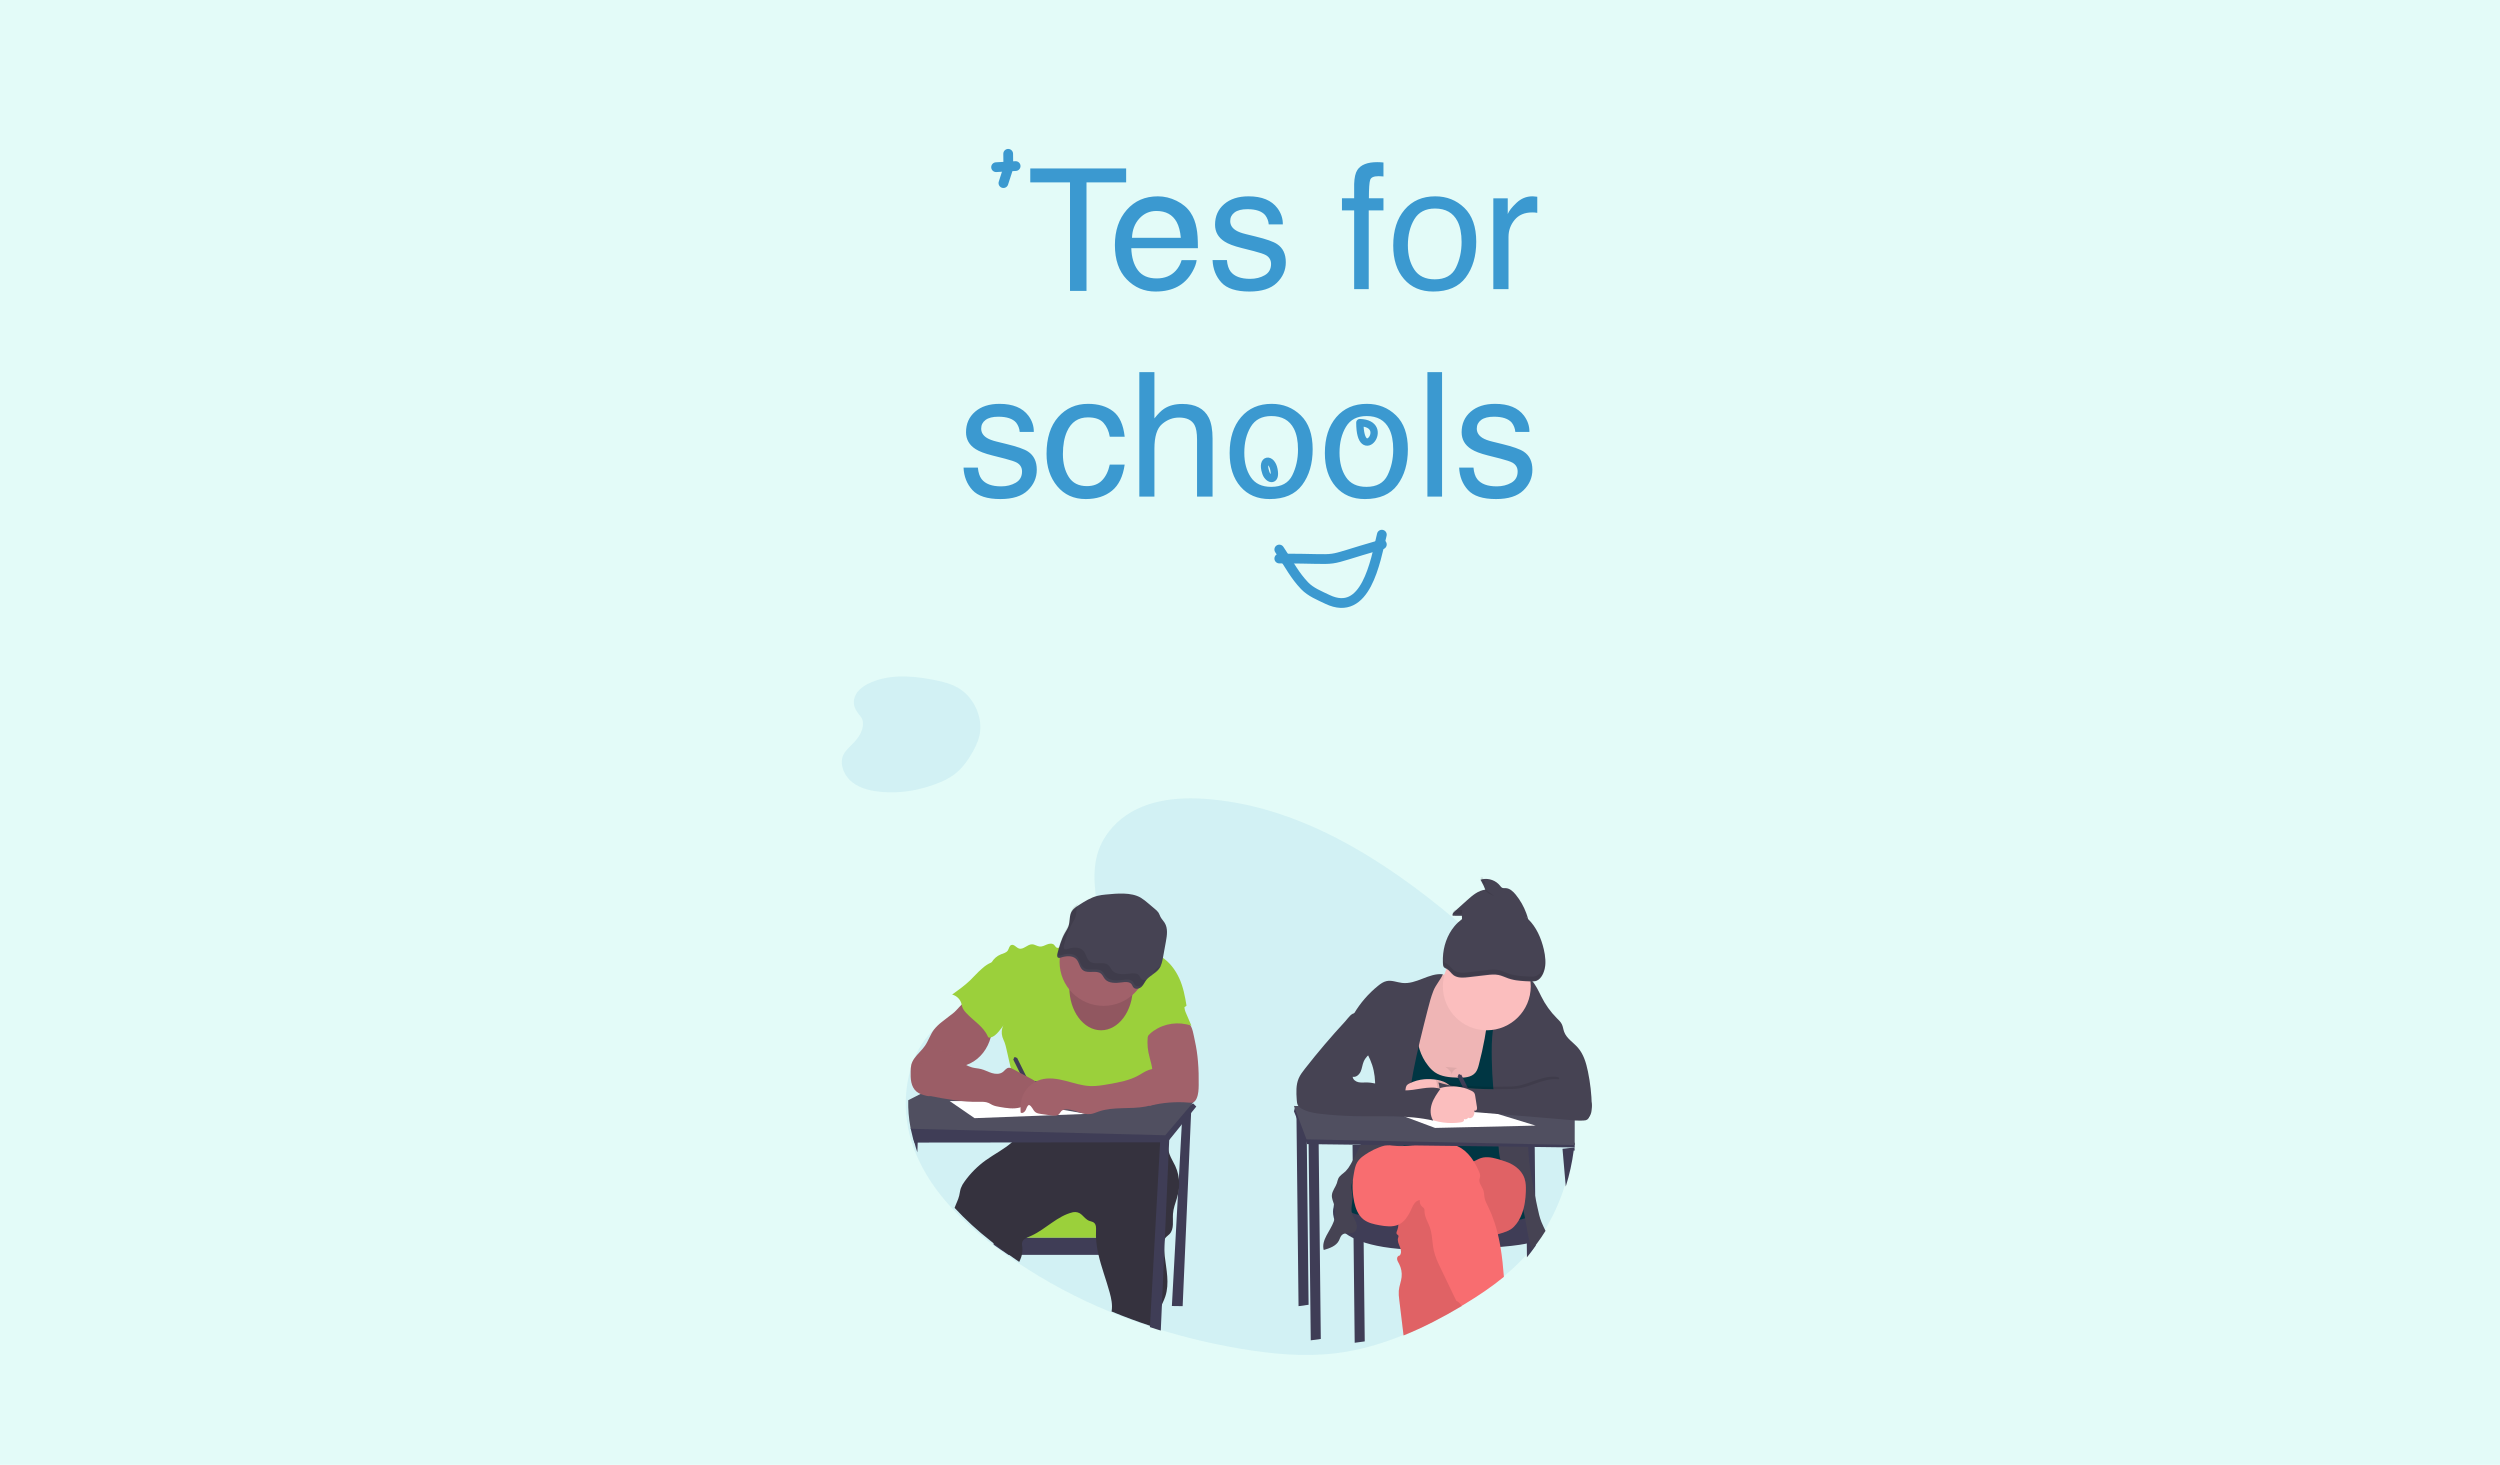 <?xml version="1.0" encoding="UTF-8"?>
<svg width="1024px" height="600px" viewBox="0 0 1024 600" version="1.1" xmlns="http://www.w3.org/2000/svg" xmlns:xlink="http://www.w3.org/1999/xlink">
    <!-- Generator: Sketch 58 (84663) - https://sketch.com -->
    <title>tes for schools hero</title>
    <desc>Created with Sketch.</desc>
    <g id="tes-for-schools-hero" stroke="none" stroke-width="1" fill="none" fill-rule="evenodd">
        <rect fill="#E3FBF8" x="0" y="0" width="1024" height="600"></rect>
        <g id="undraw_exams_g4ow" transform="translate(332, 263)" fill-rule="nonzero">
            <path d="M313,196.177 C313,196.35 313,196.523 313,196.694 C312.968,199.681 312.79,202.66 312.465,205.633 C312.466,205.65 312.466,205.669 312.465,205.686 C312.439,205.933 312.41,206.178 312.382,206.425 C312.333,206.842 312.282,207.257 312.224,207.674 C311.558,212.755 310.456,217.77 308.93,222.664 L308.93,222.664 C306.886,229.277 303.995,235.603 300.33,241.484 C299.202,243.283 298.002,245.023 296.727,246.706 L296.727,246.706 C296.047,247.598 295.353,248.47 294.636,249.327 C294.133,249.927 293.621,250.518 293.099,251.099 L292.773,251.457 C290.027,254.453 287.067,257.249 283.916,259.822 C278.773,264.059 273.236,267.744 267.61,271.163 C267.29,271.359 266.967,271.552 266.644,271.731 C266.622,271.747 266.598,271.762 266.573,271.774 C258.927,276.368 250.998,280.514 242.83,283.833 C233.887,287.476 224.652,290.126 215.178,291.284 C201.972,292.897 188.606,291.585 175.481,289.331 C164.564,287.466 153.78,284.906 143.195,281.664 L141.452,281.121 C140.549,280.836 139.647,280.544 138.746,280.247 C133.304,278.458 127.923,276.47 122.603,274.284 C109.242,268.815 96.477,262.003 84.509,253.956 C82.985,252.937 81.483,251.896 80.003,250.832 C77.934,249.352 75.89,247.828 73.871,246.261 L72.626,245.301 C67.342,241.189 62.391,236.67 57.82,231.787 C51.671,225.137 46.417,217.635 42.962,209.071 C42.418,207.725 41.919,206.354 41.465,204.957 L41.422,204.818 C41.194,204.108 40.982,203.398 40.788,202.66 C40.502,201.603 40.252,200.534 40.037,199.451 C39.991,199.244 39.951,199.036 39.914,198.826 C39.231,195.182 38.929,191.478 39.014,187.772 C39.085,184.525 39.468,181.292 40.157,178.117 L40.157,178.117 C40.862,174.826 41.948,171.628 43.394,168.585 L43.394,168.585 C44.701,165.849 46.366,163.297 48.345,160.995 L48.345,160.995 C49.737,159.386 51.301,157.932 53.011,156.662 C56.111,154.368 59.548,152.769 63.111,151.505 L63.111,151.505 C64.785,150.909 66.483,150.387 68.188,149.901 C69.397,149.555 70.611,149.225 71.82,148.901 L75.386,147.945 C77.671,147.326 79.957,146.689 82.208,146.002 C88.346,144.14 94.36,141.885 99.923,138.523 C100.803,137.992 101.7,137.41 102.597,136.785 C103.74,135.996 104.866,135.138 105.98,134.213 L105.98,134.213 C107.106,133.276 108.209,132.273 109.26,131.211 C109.423,131.047 109.583,130.882 109.743,130.714 C110.6,129.817 111.432,128.877 112.203,127.9 C112.58,127.423 112.946,126.938 113.294,126.444 C113.777,125.759 114.234,125.064 114.657,124.348 L114.657,124.348 C116.777,120.77 118.086,116.823 117.932,112.663 C117.909,111.978 117.847,111.294 117.746,110.616 C117.374,108.109 117.017,105.661 116.754,103.267 C115.652,93.366 116.117,84.387 123.595,75.951 C132.892,65.465 147.483,63.326 160.766,64.164 C199.169,66.578 234.13,88.368 264.853,114.31 C267.51,116.552 270.135,118.823 272.727,121.125 C273.38,121.704 274.035,122.287 274.69,122.874 C279.547,127.222 284.33,131.731 288.784,136.561 C289.144,136.953 289.504,137.345 289.859,137.739 C290.076,137.983 290.296,138.225 290.51,138.472 C291.899,140.034 293.246,141.633 294.553,143.271 C298.053,147.618 301.144,152.275 303.787,157.184 C307.834,164.889 310.574,173.204 311.896,181.795 L311.896,181.795 C312.393,184.914 312.72,188.059 312.876,191.213 C312.925,192.142 312.956,193.073 312.973,194.002 C312.973,194.3 312.973,194.595 312.973,194.893 C313,195.325 313,195.745 313,196.177 Z" id="Path" fill="#3B99D0" opacity="0.1"></path>
            <path d="M69,40.986 C69,41.024 69,41.062 69,41.099 C68.993,41.755 68.954,42.408 68.883,43.06 C68.883,43.064 68.883,43.068 68.883,43.072 C68.877,43.126 68.871,43.179 68.865,43.233 C68.854,43.325 68.843,43.416 68.83,43.507 C68.684,44.622 68.443,45.721 68.109,46.795 L68.109,46.795 C67.661,48.245 67.028,49.632 66.226,50.922 C65.979,51.316 65.716,51.698 65.437,52.067 L65.437,52.067 C65.288,52.263 65.136,52.454 64.979,52.642 C64.869,52.774 64.756,52.903 64.642,53.031 L64.571,53.109 C63.969,53.766 63.321,54.379 62.631,54.943 C61.505,55.873 60.292,56.681 59.061,57.431 C58.99,57.474 58.92,57.516 58.849,57.555 C58.844,57.559 58.839,57.562 58.833,57.564 C57.159,58.572 55.423,59.481 53.634,60.209 C51.676,61.008 49.654,61.589 47.579,61.843 C44.687,62.197 41.761,61.909 38.886,61.415 C36.496,61.006 34.134,60.444 31.816,59.733 L31.435,59.614 C31.237,59.552 31.039,59.488 30.842,59.423 C29.651,59.03 28.472,58.594 27.307,58.115 C24.381,56.915 21.586,55.422 18.965,53.657 C18.632,53.434 18.303,53.205 17.979,52.972 C17.526,52.647 17.078,52.313 16.636,51.969 L16.363,51.759 C15.206,50.857 14.122,49.866 13.121,48.795 C11.775,47.337 10.624,45.692 9.868,43.814 C9.748,43.519 9.639,43.218 9.54,42.912 L9.53,42.881 C9.48,42.725 9.434,42.57 9.392,42.408 C9.329,42.176 9.274,41.942 9.227,41.704 C9.217,41.659 9.208,41.613 9.2,41.567 C9.051,40.768 8.985,39.956 9.003,39.143 C9.019,38.431 9.102,37.722 9.253,37.026 L9.253,37.026 C9.408,36.304 9.646,35.603 9.962,34.935 L9.962,34.935 C10.248,34.335 10.613,33.776 11.046,33.271 L11.046,33.271 C11.351,32.918 11.694,32.599 12.068,32.321 C12.747,31.817 13.5,31.467 14.28,31.19 L14.28,31.19 C14.646,31.059 15.018,30.944 15.392,30.838 C15.656,30.762 15.922,30.69 16.187,30.619 L16.968,30.409 C17.468,30.273 17.969,30.134 18.462,29.983 C19.806,29.574 21.123,29.08 22.341,28.343 C22.533,28.226 22.73,28.099 22.926,27.962 C23.177,27.789 23.423,27.6 23.667,27.397 L23.667,27.397 C23.914,27.192 24.155,26.972 24.385,26.739 C24.421,26.703 24.456,26.667 24.491,26.63 C24.679,26.434 24.861,26.227 25.03,26.013 C25.112,25.909 25.193,25.802 25.269,25.694 C25.375,25.544 25.475,25.391 25.567,25.234 L25.567,25.234 C26.032,24.45 26.318,23.584 26.284,22.672 C26.279,22.521 26.266,22.372 26.244,22.223 C26.162,21.673 26.084,21.136 26.027,20.611 C25.785,18.44 25.887,16.471 27.524,14.621 C29.56,12.321 32.755,11.852 35.664,12.036 C44.074,12.565 51.729,17.344 58.457,23.033 C59.039,23.524 59.613,24.023 60.181,24.527 C60.324,24.654 60.467,24.782 60.611,24.911 C61.675,25.864 62.722,26.853 63.697,27.912 C63.776,27.998 63.855,28.084 63.933,28.171 C63.98,28.224 64.028,28.277 64.075,28.332 C64.379,28.674 64.674,29.025 64.96,29.384 C65.727,30.337 66.404,31.359 66.983,32.435 C67.869,34.125 68.469,35.948 68.758,37.832 L68.758,37.832 C68.867,38.516 68.939,39.206 68.973,39.898 C68.983,40.101 68.99,40.306 68.994,40.509 C68.994,40.575 68.994,40.639 68.994,40.705 C69,40.799 69,40.892 69,40.986 Z" id="Path-Copy" fill="#3B99D0" opacity="0.1" transform="translate(39, 37) rotate(-30) translate(-39, -37) "></path>
            <polygon id="Path" fill="#3F3D56" points="152.414 191.135 148 271.94 152.414 272 156 190"></polygon>
            <rect id="Rectangle" fill="#9BD03B" x="79" y="232" width="56" height="12"></rect>
            <path d="M139,244 L139,251 L81.077,251 C79.027,249.648 77.001,248.257 75,246.826 L75,244 L139,244 Z" id="Path" fill="#3F3D56"></path>
            <path d="M150.609,225.694 C150.45,226.428 150.243,227.153 150.024,227.876 C149.38,229.964 148.606,232.024 148.456,234.194 C148.254,237.062 149.023,240.397 147.037,242.479 C146.527,243.018 145.86,243.42 145.403,243.995 C145.333,244.086 145.269,244.18 145.21,244.279 C144.802,244.953 144.754,245.775 144.748,246.545 C144.753,248.189 144.86,249.831 145.069,251.461 C145.741,257.072 147.068,262.693 145.324,267.989 C145.008,268.907 144.639,269.807 144.22,270.683 C143.37,272.554 142.442,274.398 142.164,276.424 C141.96,277.926 142.022,279.473 142.011,281 C141.114,280.715 140.219,280.424 139.324,280.127 C133.922,278.342 128.579,276.359 123.298,274.177 C123.312,274.101 123.326,274.021 123.337,273.945 C123.743,271.423 123.187,268.845 122.512,266.385 C121.094,261.174 119.085,256.015 117.897,250.767 C117.418,248.718 117.104,246.633 116.958,244.534 C116.924,244.063 116.904,243.59 116.901,243.117 C116.887,242.499 116.901,241.882 116.927,241.258 C116.986,240.014 117.04,238.538 116.044,237.782 C115.497,237.371 114.774,237.3 114.135,237.051 C112.904,236.572 112.062,235.461 111.086,234.571 C110.141,233.656 108.805,233.264 107.515,233.523 C101.138,234.982 96.452,240.386 90.518,243.117 C90.288,243.225 90.058,243.327 89.826,243.423 C89.058,243.704 88.327,244.077 87.65,244.534 C87.174,244.864 86.829,245.35 86.674,245.908 C86.524,246.509 86.654,247.138 86.728,247.755 C86.847,248.76 86.804,249.777 86.6,250.767 C86.523,251.151 86.422,251.53 86.297,251.901 C86.07,252.572 85.766,253.229 85.477,253.884 C83.964,252.868 82.473,251.829 81.004,250.767 C78.95,249.29 76.921,247.769 74.916,246.205 L73.699,245.228 C68.453,241.125 63.539,236.616 59,231.744 C59.604,230.043 60.478,228.462 60.898,226.72 C61.136,225.72 61.224,224.68 61.553,223.708 C61.932,222.7 62.46,221.755 63.119,220.903 C65.531,217.543 68.476,214.599 71.839,212.187 C75.353,209.671 79.412,207.654 82.575,204.798 C83.859,203.675 84.965,202.365 85.857,200.913 C85.911,200.825 85.962,200.732 86.007,200.63 C86.254,200.117 86.425,199.571 86.515,199.009 C86.742,197.739 86.708,196.345 86.822,195.127 C90.674,195.793 94.602,195.912 98.489,195.478 C103.013,194.971 107.438,193.716 111.962,193.229 C112.303,193.189 112.646,193.158 112.989,193.129 C114.439,193.013 115.891,192.988 117.346,193.005 C118.563,193.005 119.78,193.059 120.997,193.098 L134.394,193.552 C135.878,193.603 137.393,193.659 138.774,194.2 C140.414,194.844 141.727,196.124 142.779,197.533 C142.913,197.714 143.046,197.895 143.171,198.082 C144.037,199.344 144.731,200.715 145.236,202.16 C145.29,202.307 145.341,202.443 145.389,202.604 C145.517,202.998 145.627,203.395 145.727,203.797 C145.803,204.112 145.871,204.426 145.934,204.744 C146.246,206.313 146.43,207.917 146.924,209.433 C146.958,209.544 146.995,209.654 147.034,209.762 C147.627,211.422 148.612,212.91 149.355,214.505 C149.891,215.66 150.3,216.869 150.575,218.112 C151.13,220.608 151.142,223.194 150.609,225.694 Z" id="Path" fill="#35323E"></path>
            <path d="M109.833,123.47 C108.624,122.513 106.871,123.214 105.456,123.832 C104.27,124.353 103.049,124.792 101.801,125.145 C101.546,125.243 101.269,125.271 100.999,125.228 C100.426,125.091 100.186,124.416 99.759,124.006 C99.017,123.297 97.803,123.465 96.846,123.849 C95.889,124.234 94.944,124.789 93.919,124.704 C92.825,124.618 91.874,123.815 90.768,123.789 C88.82,123.744 87.185,126.131 85.343,125.498 C84.22,125.114 83.338,123.661 82.232,124.074 C81.373,124.399 81.296,125.581 80.777,126.353 C80.167,127.253 78.979,127.507 77.962,127.905 C74.757,129.164 72.634,132.716 73.052,136.118 C73.284,137.995 74.198,139.715 74.803,141.507 C76.596,146.717 75.98,152.593 78.24,157.618 C78.526,157.35 78.687,157.25 78.964,156.985 C78.25,158.459 78.112,160.144 78.578,161.714 C78.815,162.503 79.202,163.238 79.494,164.01 C79.798,164.875 80.043,165.76 80.227,166.659 L82.719,177.591 C83.693,181.864 84.67,186.136 84.839,190.512 C84.944,193.357 84.725,196.204 84.186,199 C88.7,198.257 92.83,196.265 97.405,196.291 C99.083,196.291 100.747,196.576 102.411,196.804 C107.263,197.479 112.157,197.809 117.056,197.792 C117.818,197.835 118.581,197.729 119.302,197.479 C119.932,197.211 120.448,196.735 121.044,196.391 C122.209,195.707 123.621,195.536 124.965,195.536 C131.091,195.425 136.995,197.656 143.081,198.442 C145.484,193.426 145.628,187.415 143.783,182.171 C143.236,180.613 142.5,179.095 142.282,177.457 C142.195,176.45 142.172,175.439 142.213,174.429 C142.204,171.844 141.736,169.281 140.83,166.858 C140.475,165.91 140.048,164.944 140.085,163.933 C140.123,162.921 140.624,161.979 141.116,161.084 C142.116,159.261 143.121,157.421 144.534,155.883 C145.98,154.294 147.79,153.083 149.58,151.895 L154,148.944 C153.396,145.147 152.617,141.148 150.998,137.656 C149.38,134.163 146.96,130.953 143.686,128.911 C142.582,128.251 141.427,127.679 140.231,127.202 C138.559,126.501 136.817,125.883 135.004,125.778 C132.942,125.661 130.911,126.211 128.875,126.552 C122.464,127.626 114.92,127.495 109.833,123.47 Z" id="Path" fill="#9BD03B"></path>
            <path d="M158,190.248 L155.909,192.829 L151.967,197.695 L147.409,203.318 L146.136,204.889 L143.666,204.889 L82.511,204.958 L44.213,205 L42.504,205 C42.276,204.304 42.065,203.607 41.872,202.883 C41.587,201.847 41.337,200.798 41.122,199.736 C41.077,199.533 41.037,199.33 41,199.124 L54.895,190.242 L60.119,190.214 L60.119,190.214 L76.099,190.125 L76.099,190.125 L85.024,190.075 L86.653,190.075 L87.676,190.075 L87.676,190.075 L93.624,190.044 L93.624,190.044 L138.955,189.791 L138.955,189.791 L141.274,189.777 L141.274,189.777 L142.279,189.777 L144.942,189.763 L154.852,189.707 L156.755,189 L156.895,189.145 L158,190.248 Z" id="Path" fill="#3F3D56"></path>
            <path d="M157,188.215 L156.764,188.5 L155.209,190.328 L152.009,194.1 L145.299,202 L85.857,200.485 L41.033,199.348 C40.987,199.14 40.948,198.933 40.911,198.722 C40.23,195.074 39.93,191.365 40.014,187.655 L44.984,185.114 L46.123,184.528 L54.985,179.98 L62.763,176 L83.05,178.632 L87.542,179.215 L89.575,179.477 L92.55,179.863 L92.8,179.897 L139.452,185.938 L144.608,186.606 L147.634,186.999 L156.96,188.21 L157,188.215 Z" id="Path" fill="#504F60"></path>
            <path d="M147,202 L146.951,203.12 L146.665,209.446 L145.125,244.222 L144.799,251.739 L143.94,271.077 L143.457,282 L141.711,281.456 C140.806,281.169 139.903,280.876 139,280.578 L143.187,204.754 L143.276,203.163 L145.119,202.593 L147,202 Z" id="Path" fill="#3F3D56"></path>
            <path d="M44,202 L43.897,204.845 L43.745,209 C43.308,207.687 42.907,206.349 42.544,204.986 L42.509,204.85 C42.326,204.158 42.156,203.465 42,202.745 L44,202 Z" id="Path" fill="#3F3D56"></path>
            <ellipse id="Oval" fill="#A1616A" cx="119" cy="141.5" rx="13" ry="17.5"></ellipse>
            <ellipse id="Oval" fill="#000000" opacity="0.1" cx="119" cy="141.5" rx="13" ry="17.5"></ellipse>
            <circle id="Oval" fill="#A1616A" cx="120" cy="131" r="18"></circle>
            <path d="M120.875,103.408 C119.777,103.498 118.687,103.667 117.613,103.916 C114.77,104.622 112.312,106.187 109.918,107.724 C108.845,108.416 107.741,109.135 107.075,110.151 C105.878,111.972 106.342,114.289 105.671,116.31 C105.322,117.349 104.682,118.281 104.139,119.247 C102.648,121.897 101.867,124.808 101.1,127.69 C100.942,128.286 100.897,129.095 101.535,129.324 C101.902,129.402 102.284,129.358 102.625,129.198 C104.639,128.519 107.199,128.324 108.693,129.703 C110.188,131.082 110.062,133.529 111.84,134.578 C113.877,135.791 117.057,134.326 118.906,135.757 C119.698,136.37 119.984,137.354 120.633,138.094 C122.145,139.815 125.053,139.731 127.472,139.384 C128.859,139.184 130.562,139.049 131.405,140.044 C131.809,140.514 131.924,141.16 132.394,141.584 C133.236,142.353 134.779,141.963 135.602,141.174 C136.425,140.385 136.818,139.319 137.504,138.432 C138.838,136.712 141.184,135.774 142.561,134.073 C143.713,132.639 144.061,130.844 144.376,129.112 L145.547,122.691 C146.022,120.087 146.455,117.243 145.019,114.948 C144.508,114.122 143.774,113.411 143.333,112.557 C143.038,111.983 142.873,111.378 142.53,110.836 C142.123,110.271 141.638,109.771 141.089,109.35 L138.316,107.007 C137.368,106.16 136.354,105.393 135.284,104.713 C131.326,102.359 125.398,102.978 120.875,103.408 Z" id="Path" fill="#464353"></path>
            <path d="M61.008,149.392 C60.324,150.106 59.693,150.876 58.961,151.545 C58.317,152.107 57.643,152.637 56.943,153.131 C55.813,153.962 54.708,154.822 53.628,155.711 C52.501,156.587 51.482,157.588 50.59,158.694 C49.051,160.725 48.321,163.251 46.88,165.35 C45.606,167.211 43.81,168.681 42.516,170.528 C41.948,171.305 41.526,172.175 41.27,173.097 C41.08,173.99 40.993,174.902 41.014,175.814 C40.988,177.309 40.965,178.822 41.276,180.286 C41.587,181.751 42.271,183.19 43.441,184.15 C44.528,185.042 45.932,185.453 47.307,185.793 C48.016,185.966 48.782,186.127 49.457,185.852 C49.951,185.607 50.379,185.252 50.708,184.816 L54.216,180.85 C56.563,178.187 59.001,175.468 62.221,173.91 C63.23,173.426 64.294,173.061 65.305,172.59 C69.595,170.559 72.627,166.401 73.803,161.869 C74.092,160.762 74.276,159.631 74.463,158.501 L74.971,155.402 C75.01,155.247 75.01,155.085 74.971,154.929 C74.891,154.755 74.763,154.606 74.602,154.499 C72.158,152.56 69.87,150.438 67.759,148.154 C67.257,147.61 66.787,146.865 66.208,146.409 C65.481,145.843 65.536,145.885 64.663,146.409 C63.319,147.245 62.091,148.248 61.008,149.392 Z" id="Path" fill="#A1616A"></path>
            <path d="M84.244,170.316 C84.166,170.139 83.995,170.018 83.8,170.002 C83.605,169.985 83.416,170.076 83.308,170.237 C83.201,170.398 83.191,170.604 83.284,170.774 L83,170.911 L91.469,188 L93,187.265 L84.531,170.165 L84.244,170.316 Z" id="Path" fill="#3F3D56"></path>
            <path d="M61.008,149.392 C60.324,150.106 59.693,150.876 58.961,151.545 C58.317,152.107 57.643,152.637 56.943,153.131 C55.813,153.962 54.708,154.822 53.628,155.711 C52.501,156.587 51.482,157.588 50.59,158.694 C49.051,160.725 48.321,163.251 46.88,165.35 C45.606,167.211 43.81,168.681 42.516,170.528 C41.948,171.305 41.526,172.175 41.27,173.097 C41.08,173.99 40.993,174.902 41.014,175.814 C40.988,177.309 40.965,178.822 41.276,180.286 C41.587,181.751 42.271,183.19 43.441,184.15 C44.528,185.042 45.932,185.453 47.307,185.793 C48.016,185.966 48.782,186.127 49.457,185.852 C49.951,185.607 50.379,185.252 50.708,184.816 L54.216,180.85 C56.563,178.187 59.001,175.468 62.221,173.91 C63.23,173.426 64.294,173.061 65.305,172.59 C69.595,170.559 72.627,166.401 73.803,161.869 C74.092,160.762 74.276,159.631 74.463,158.501 L74.971,155.402 C75.01,155.247 75.01,155.085 74.971,154.929 C74.891,154.755 74.763,154.606 74.602,154.499 C72.158,152.56 69.87,150.438 67.759,148.154 C67.257,147.61 66.787,146.865 66.208,146.409 C65.481,145.843 65.536,145.885 64.663,146.409 C63.319,147.245 62.091,148.248 61.008,149.392 Z" id="Path" fill="#000000" opacity="0.04"></path>
            <path d="M158.988,181.453 C158.959,183.307 158.889,185.215 158.14,186.906 C157.818,187.638 157.317,188.359 156.569,188.6 C156.115,188.707 155.646,188.725 155.187,188.652 C149.642,188.151 144.056,188.607 138.657,190 C140.099,187.037 139.271,183.484 139.669,180.195 C139.779,179.297 139.98,178.414 140.056,177.514 C140.339,174.318 139.008,171.215 138.397,168.06 C137.868,165.329 137.868,162.518 138.397,159.787 C138.501,159.084 138.736,158.408 139.09,157.797 C139.504,157.202 140.048,156.715 140.678,156.376 C142.967,155.037 145.666,154.883 148.238,155.06 C149.97,155.179 153.443,155.011 154.887,156.106 C156.467,157.306 156.967,161.335 157.394,163.197 C158.033,166.053 158.467,168.954 158.694,171.875 C158.971,175.059 159.03,178.257 158.988,181.453 Z" id="Path" fill="#A1616A"></path>
            <polygon id="Path" fill="#FFFFFF" points="57 188 67.182 195 113 193.25 82.737 188"></polygon>
            <path d="M70.164,133.8 C68.437,135.27 66.973,137.003 65.336,138.57 C63.091,140.72 60.54,142.549 58,144.37 C59.853,144.87 61.296,146.274 61.8,148.067 C61.911,148.482 61.966,148.914 62.092,149.32 C62.384,150.283 63.027,151.112 63.717,151.86 C66.681,155.086 70.828,157.474 72.576,161.457 C72.633,161.65 72.756,161.82 72.926,161.936 C73.069,161.997 73.227,162.015 73.379,161.987 C74.961,161.826 76.171,160.596 77.179,159.399 C79.283,156.859 81.11,154.053 82.148,150.954 C83.185,147.855 83.352,144.429 82.221,141.358 C81.657,139.828 80.786,138.423 79.921,137.031 C79.163,135.814 78.407,134.599 77.653,133.385 C77.258,132.744 76.755,131.443 75.981,131.127 C74.309,130.433 71.237,132.764 70.164,133.8 Z" id="Path" fill="#9BD03B"></path>
            <path d="M153.631,151.598 L156,157.13 C150.769,155.314 144.978,156.112 140.442,159.274 C139.092,160.233 137.853,161.439 137.244,162.972 C136.63,163.088 136.003,162.843 135.632,162.344 C135.276,161.847 135.069,161.26 135.037,160.651 C134.817,158.527 135.627,156.444 136.428,154.458 C136.801,153.529 137.185,152.58 137.848,151.825 C138.51,151.07 139.39,150.572 140.269,150.102 C143.075,148.56 146.014,147.269 149.05,146.246 C150.331,145.834 151.672,145.842 152.39,147.032 C153.222,148.451 152.98,150.088 153.631,151.598 Z" id="Path" fill="#9BD03B"></path>
            <path d="M56.744,168.981 C57.351,169.474 57.884,170.056 58.509,170.526 C59.169,170.991 59.872,171.392 60.608,171.722 L63.42,173.095 C64.291,173.556 65.203,173.932 66.143,174.22 C67.347,174.547 68.61,174.579 69.819,174.883 C71.345,175.265 72.74,176.062 74.243,176.523 C75.745,176.984 77.505,177.059 78.76,176.1 C79.544,175.5 80.137,174.509 81.11,174.362 C81.737,174.277 82.342,174.585 82.901,174.883 L90.219,178.791 C91.205,179.319 92.249,179.904 92.765,180.909 C93.281,181.915 92.934,183.442 91.847,183.702 C91.468,183.746 91.087,183.769 90.706,183.769 C90.33,183.815 89.919,184.041 89.868,184.427 C89.866,184.666 89.928,184.901 90.047,185.107 C90.375,185.872 90.472,186.788 90.09,187.53 C89.708,188.271 88.77,188.732 88.02,188.399 C88.148,189.52 86.948,190.305 85.878,190.604 C83.18,191.354 80.32,190.893 77.562,190.418 C76.478,190.233 75.378,190.041 74.391,189.549 C73.917,189.314 73.478,189.013 72.999,188.796 C71.684,188.202 70.19,188.28 68.753,188.306 C62.105,188.425 55.515,187.173 48.978,185.927 C47.766,185.696 46.52,185.449 45.485,184.768 C43.488,183.447 42.747,180.735 43.075,178.337 C43.403,175.938 44.601,173.765 45.778,171.655 L47.304,168.923 C47.504,168.505 47.783,168.131 48.125,167.822 C50.37,166.081 54.822,167.411 56.744,168.981 Z" id="Path" fill="#A1616A"></path>
            <path d="M56.744,168.981 C57.351,169.474 57.884,170.056 58.509,170.526 C59.169,170.991 59.872,171.392 60.608,171.722 L63.42,173.095 C64.291,173.556 65.203,173.932 66.143,174.22 C67.347,174.547 68.61,174.579 69.819,174.883 C71.345,175.265 72.74,176.062 74.243,176.523 C75.745,176.984 77.505,177.059 78.76,176.1 C79.544,175.5 80.137,174.509 81.11,174.362 C81.737,174.277 82.342,174.585 82.901,174.883 L90.219,178.791 C91.205,179.319 92.249,179.904 92.765,180.909 C93.281,181.915 92.934,183.442 91.847,183.702 C91.468,183.746 91.087,183.769 90.706,183.769 C90.33,183.815 89.919,184.041 89.868,184.427 C89.866,184.666 89.928,184.901 90.047,185.107 C90.375,185.872 90.472,186.788 90.09,187.53 C89.708,188.271 88.77,188.732 88.02,188.399 C88.148,189.52 86.948,190.305 85.878,190.604 C83.18,191.354 80.32,190.893 77.562,190.418 C76.478,190.233 75.378,190.041 74.391,189.549 C73.917,189.314 73.478,189.013 72.999,188.796 C71.684,188.202 70.19,188.28 68.753,188.306 C62.105,188.425 55.515,187.173 48.978,185.927 C47.766,185.696 46.52,185.449 45.485,184.768 C43.488,183.447 42.747,180.735 43.075,178.337 C43.403,175.938 44.601,173.765 45.778,171.655 L47.304,168.923 C47.504,168.505 47.783,168.131 48.125,167.822 C50.37,166.081 54.822,167.411 56.744,168.981 Z" id="Path" fill="#000000" opacity="0.04"></path>
            <path d="M143.264,173.967 C141.789,174.658 140.095,174.725 138.554,175.256 C137.013,175.786 135.705,176.741 134.291,177.519 C130.609,179.557 126.36,180.327 122.188,181.059 C119.659,181.509 117.089,181.958 114.54,181.851 C111.09,181.705 107.776,180.565 104.434,179.706 C101.092,178.847 97.526,178.268 94.214,179.234 C90.707,180.293 87.92,182.945 86.708,186.375 C86.014,188.393 85.918,190.569 86.051,192.698 C86.748,193.206 87.722,192.501 88.102,191.729 C88.481,190.957 88.688,190.011 89.425,189.561 C90.702,189.991 91.014,191.679 92.067,192.512 C92.724,193.035 93.603,193.172 94.438,193.29 L98.743,193.897 C99.78,194.043 100.984,194.141 101.735,193.417 C102.1,193.066 102.301,192.574 102.635,192.198 C103.321,191.446 104.465,191.316 105.485,191.417 C108.669,191.732 111.654,193.779 114.815,193.293 C115.903,193.127 116.914,192.667 117.951,192.305 C124.094,190.154 130.921,191.462 137.313,190.23 C139.752,189.761 142.1,188.93 144.42,188.054 C145.681,187.579 146.955,187.082 148.032,186.279 C150.104,184.699 151.213,182.174 150.966,179.594 C150.729,177.659 149.755,175.887 148.244,174.641 C147.745,174.219 147.091,173.414 146.494,173.15 C145.352,172.653 144.233,173.515 143.264,173.967 Z" id="Path" fill="#A1616A"></path>
            <g id="Group" opacity="0.1" transform="translate(101, 107)" fill="#000000">
                <path d="M34.522,31.003 C34.047,30.58 33.93,29.937 33.52,29.469 C32.666,28.477 30.94,28.611 29.533,28.811 C27.081,29.157 24.123,29.237 22.602,27.526 C21.944,26.789 21.654,25.811 20.851,25.197 C18.977,23.769 15.753,25.231 13.689,24.023 C11.886,22.969 12.003,20.523 10.499,19.166 C8.996,17.809 6.39,17.986 4.348,18.663 C4.003,18.822 3.616,18.866 3.244,18.789 C2.597,18.56 2.643,17.754 2.802,17.16 C3.58,14.289 4.371,11.389 5.883,8.749 C6.433,7.786 7.082,6.857 7.435,5.823 C8.053,4.011 7.737,1.963 8.549,0.249 C7.677,0.82 6.84,1.443 6.302,2.249 C5.089,4.063 5.559,6.371 4.878,8.386 C4.525,9.42 3.876,10.349 3.326,11.311 C1.814,13.951 1.022,16.851 0.245,19.723 C0.085,20.317 0.04,21.123 0.686,21.351 C1.059,21.429 1.446,21.385 1.791,21.226 C3.833,20.549 6.427,20.354 7.942,21.729 C9.457,23.103 9.329,25.54 11.132,26.586 C13.196,27.794 16.42,26.334 18.294,27.76 C19.097,28.371 19.387,29.351 20.045,30.089 C21.577,31.803 24.524,31.72 26.976,31.374 C28.383,31.174 30.109,31.04 30.963,32.031 C31.373,32.5 31.49,33.143 31.965,33.566 C32.82,34.331 34.383,33.943 35.217,33.157 C35.752,32.598 36.21,31.97 36.578,31.289 C35.838,31.514 35.049,31.48 34.522,31.003 Z" id="Path"></path>
                <path d="M39.711,27.86 C39.528,28.097 39.357,28.344 39.201,28.6 C40.295,27.817 41.454,27.086 42.271,26.089 C42.483,25.831 42.674,25.555 42.841,25.266 C41.704,26.083 40.52,26.834 39.711,27.86 Z" id="Path"></path>
            </g>
            <polygon id="Path" fill="#3F3D56" points="199 191 199.882 272 204 271.436 203.118 191"></polygon>
            <polygon id="Path" fill="#3F3D56" points="222 206 222.882 287 227 286.436 226.118 206"></polygon>
            <path d="M297,247.262 L297,247.262 L296.985,245.694 L296.985,244.761 L296.848,230.396 L296.635,207.938 L296.599,206 L293,206 L293.018,207.867 L293.131,219.895 L293.18,225.103 L293.18,225.103 L293.221,229.32 L293.288,236.611 L293.329,240.91 L293.329,240.91 L293.329,241.366 L293.383,247.017 L293.429,252 L293.722,251.641 C294.194,251.059 294.655,250.467 295.105,249.866 L297,247.262 Z" id="Path" fill="#3F3D56"></path>
            <polygon id="Path" fill="#003643" points="218.286 219 216 222.492 218.286 238.401 237.719 243.835 269.154 243.835 288.015 245 297 238.717 295.445 227.926 288.587 219"></polygon>
            <path d="M215.38,222 L214.238,231.488 C214.238,231.488 208.242,250.089 256.49,248.95 C304.739,247.81 296.459,244.014 296.459,244.014 L296.174,233.007 C296.174,233.007 297.856,238.217 273.335,237.511 C248.814,236.806 225.943,234.527 225.943,234.527 C225.943,234.527 217.378,236.043 215.38,222 Z" id="Path" fill="#3F3D56"></path>
            <path d="M255.645,137.255 C252.871,138.495 250.771,140.9 249.364,143.559 C247.956,146.219 247.165,149.138 246.385,152.037 C245.562,155.095 244.737,158.161 244.311,161.295 C243.551,166.868 244.121,172.726 246.728,177.731 C249.335,182.735 254.152,186.774 259.792,187.737 C261.97,188.113 264.209,188.037 266.41,187.813 C270.389,187.4 274.308,186.551 278.095,185.284 C282.052,183.97 286.17,181.947 287.931,178.219 C288.952,176.058 289.038,173.593 288.99,171.214 C288.854,164.729 287.856,158.289 286.023,152.057 C285.491,150.248 284.872,148.426 283.744,146.902 C282.616,145.379 281.074,144.263 279.5,143.229 C272.769,138.778 263.924,133.558 255.645,137.255 Z" id="Path" fill="#FBBEBE"></path>
            <path d="M255.645,137.255 C252.871,138.495 250.771,140.9 249.364,143.559 C247.956,146.219 247.165,149.138 246.385,152.037 C245.562,155.095 244.737,158.161 244.311,161.295 C243.551,166.868 244.121,172.726 246.728,177.731 C249.335,182.735 254.152,186.774 259.792,187.737 C261.97,188.113 264.209,188.037 266.41,187.813 C270.389,187.4 274.308,186.551 278.095,185.284 C282.052,183.97 286.17,181.947 287.931,178.219 C288.952,176.058 289.038,173.593 288.99,171.214 C288.854,164.729 287.856,158.289 286.023,152.057 C285.491,150.248 284.872,148.426 283.744,146.902 C282.616,145.379 281.074,144.263 279.5,143.229 C272.769,138.778 263.924,133.558 255.645,137.255 Z" id="Path" fill="#000000" opacity="0.05"></path>
            <path d="M252.871,173.368 C253.659,174.453 254.612,175.408 255.696,176.197 C258.385,178.059 261.837,178.311 265.103,178.413 C267.724,178.492 270.73,178.342 272.374,176.294 C273.114,175.371 273.447,174.194 273.747,173.048 C275.595,166.012 276.907,158.845 277.673,151.61 L285.154,151.635 C288.391,165.519 288.126,179.952 287.843,194.209 L287.434,215 L282.614,214.488 C271.171,213.274 259.71,212.06 248.204,211.851 C241.462,211.727 234.719,211.95 228,212.519 L238.495,181.265 C239.856,177.202 241.232,173.085 241.551,168.815 C242.012,162.622 240.277,156.083 242.681,150.353 C242.873,149.892 243.116,149.414 243.554,149.174 C243.992,148.933 244.546,148.993 245.048,149.058 C245.998,149.185 248.899,149.058 249.588,149.666 C250.605,150.549 249.933,150.682 249.574,152.105 C248.933,154.651 248.325,157.008 248.334,159.662 C248.342,164.481 249.834,169.568 252.871,173.368 Z" id="Path" fill="#003643"></path>
            <path d="M297.494,246.382 L297.494,246.382 C298.748,244.701 299.93,242.961 301.041,241.161 C300.478,239.945 299.859,238.759 299.367,237.518 C298.613,235.615 298.18,233.6 297.753,231.598 C297.606,230.916 297.461,230.235 297.317,229.554 C295.741,222.14 294.262,214.622 293.955,207.106 C293.927,206.481 293.909,205.857 293.902,205.232 C293.902,205.141 293.902,205.053 293.902,204.948 C293.902,204.264 293.902,203.58 293.902,202.898 C293.936,201.195 294.043,199.477 294.237,197.767 C294.273,197.432 294.315,197.097 294.36,196.762 C294.36,196.689 294.377,196.618 294.389,196.544 L313.515,195.84 L313.515,195.84 L315.124,195.78 C316.229,195.74 317.399,195.678 318.31,195.045 C319.843,193.983 320.023,191.805 319.998,189.934 C319.905,185.205 319.374,180.494 318.412,175.865 C317.686,172.384 316.651,168.826 314.328,166.152 C312.421,163.954 309.659,162.356 308.666,159.621 C308.297,158.605 308.204,157.489 307.726,156.518 C307.248,155.547 306.458,154.834 305.712,154.085 C303.089,151.461 300.913,148.418 299.271,145.078 C298.132,142.761 296.897,140.206 295.41,138.605 C295.336,138.522 295.263,138.446 295.187,138.372 C293.922,137.108 292.473,136.555 290.757,137.415 C290.449,137.571 290.155,137.756 289.88,137.966 L289.88,137.966 C289.268,138.438 288.709,138.974 288.212,139.567 C286.479,141.579 284.958,143.768 283.675,146.098 C282.773,147.738 281.998,149.447 281.357,151.208 C280.852,152.6 280.434,154.023 280.106,155.467 C279.864,156.538 279.673,157.62 279.521,158.704 C278.958,162.781 278.958,166.938 279.037,171.067 C279.121,174.86 279.287,178.662 279.628,182.441 C279.712,183.355 279.806,184.268 279.909,185.181 C280.115,186.985 280.37,188.783 280.674,190.575 C280.795,191.26 280.919,191.944 281.057,192.625 C281.09,192.807 281.127,192.989 281.163,193.168 L281.18,193.244 C281.552,194.828 281.84,196.431 282.044,198.046 C282.066,198.248 282.083,198.45 282.094,198.65 C282.142,199.579 282.134,200.509 282.072,201.436 C282.007,202.532 281.906,203.625 281.855,204.721 C281.855,204.914 281.855,205.104 281.836,205.289 C281.822,205.842 281.836,206.396 281.836,206.95 C281.893,208.274 282.049,209.593 282.303,210.894 C282.777,213.313 283.596,215.651 284.736,217.833 C284.842,218.037 284.952,218.239 285.062,218.438 C286.488,221.01 288.288,223.37 289.607,226.002 C290.745,228.37 291.595,230.869 292.138,233.443 C292.326,234.293 292.504,235.145 292.673,235.999 C292.934,237.362 293.168,238.736 293.407,240.11 C293.429,240.246 293.455,240.394 293.48,240.519 C293.798,242.342 294.133,244.156 294.563,245.936 C294.813,246.973 295.095,247.995 295.424,249 L297.494,246.382 Z" id="Path" fill="#464353"></path>
            <path d="M292.985,224.784 C292.985,225.038 292.968,225.292 292.956,225.549 C292.905,226.789 292.79,228.025 292.611,229.254 C292.374,230.93 291.959,232.577 291.373,234.167 C290.985,235.213 290.491,236.217 289.899,237.165 C289.373,238.006 288.758,238.79 288.064,239.502 C286.349,241.265 283.88,241.827 281.491,242.57 C280.391,242.885 279.329,243.314 278.321,243.85 C278.141,243.949 277.964,244.056 277.793,244.169 L274.803,246.127 C273.872,246.735 272.92,247.365 272.28,248.266 C272.175,248.42 272.08,248.579 271.994,248.744 C271.59,249.573 271.294,250.451 271.114,251.354 C269.559,257.757 268.002,264.165 266.936,270.664 C266.864,271.093 266.796,271.526 266.721,271.958 L266.696,272.093 C266.683,272.061 266.667,272.03 266.65,272 C259.002,276.572 251.072,280.697 242.901,284 L241.127,269.308 C240.942,268.113 240.88,266.903 240.944,265.697 C241.112,263.795 241.895,261.992 242.107,260.096 C242.307,258.24 241.952,256.367 241.087,254.708 C240.749,254.064 240.326,253.431 240.249,252.711 C240.172,251.99 240.592,251.332 241.324,251.258 C241.895,250.631 241.941,249.775 241.772,248.927 C241.683,248.485 241.549,248.052 241.372,247.636 C240.886,246.455 240.272,245.169 240.689,243.963 C240.8,243.744 240.849,243.5 240.832,243.257 C240.835,243.242 240.835,243.226 240.832,243.211 C240.735,242.895 240.355,242.756 240.158,242.488 C239.786,241.988 240.158,241.307 240.386,240.731 C240.609,240.111 240.738,239.463 240.769,238.806 C240.801,238.442 240.824,238.075 240.864,237.713 C240.919,237.224 241.008,236.738 241.129,236.261 C241.824,233.554 243.493,231.191 245.825,229.615 C246.937,228.875 248.174,228.335 249.309,227.637 C250.471,226.863 251.58,226.013 252.629,225.094 C255.146,223.022 257.763,221.069 260.48,219.234 C263.401,217.262 266.427,215.445 269.545,213.793 C270.212,213.436 270.879,213.09 271.545,212.753 C272.271,212.376 273.002,212.019 273.737,211.682 C276.092,210.571 278.764,210.987 281.368,211.727 C282.46,212.035 283.537,212.402 284.577,212.736 C285.593,213.062 286.57,213.496 287.492,214.03 C289.798,215.369 291.705,217.347 292.496,219.845 C292.498,219.861 292.498,219.877 292.496,219.893 C292.999,221.458 293.031,223.136 292.985,224.784 Z" id="Path" fill="#F86D70"></path>
            <path d="M292.985,224.784 C292.985,225.038 292.968,225.292 292.956,225.549 C292.905,226.789 292.79,228.025 292.611,229.254 C292.374,230.93 291.959,232.577 291.373,234.167 C290.985,235.213 290.491,236.217 289.899,237.165 C289.373,238.006 288.758,238.79 288.064,239.502 C286.349,241.265 283.88,241.827 281.491,242.57 C280.391,242.885 279.329,243.314 278.321,243.85 C278.141,243.949 277.964,244.056 277.793,244.169 L274.803,246.127 C273.872,246.735 272.92,247.365 272.28,248.266 C272.175,248.42 272.08,248.579 271.994,248.744 C271.59,249.573 271.294,250.451 271.114,251.354 C269.559,257.757 268.002,264.165 266.936,270.664 C266.864,271.093 266.796,271.526 266.721,271.958 L266.696,272.093 C266.683,272.061 266.667,272.03 266.65,272 C259.002,276.572 251.072,280.697 242.901,284 L241.127,269.308 C240.942,268.113 240.88,266.903 240.944,265.697 C241.112,263.795 241.895,261.992 242.107,260.096 C242.307,258.24 241.952,256.367 241.087,254.708 C240.749,254.064 240.326,253.431 240.249,252.711 C240.172,251.99 240.592,251.332 241.324,251.258 C241.895,250.631 241.941,249.775 241.772,248.927 C241.683,248.485 241.549,248.052 241.372,247.636 C240.886,246.455 240.272,245.169 240.689,243.963 C240.8,243.744 240.849,243.5 240.832,243.257 C240.835,243.242 240.835,243.226 240.832,243.211 C240.735,242.895 240.355,242.756 240.158,242.488 C239.786,241.988 240.158,241.307 240.386,240.731 C240.609,240.111 240.738,239.463 240.769,238.806 C240.801,238.442 240.824,238.075 240.864,237.713 C240.919,237.224 241.008,236.738 241.129,236.261 C241.824,233.554 243.493,231.191 245.825,229.615 C246.937,228.875 248.174,228.335 249.309,227.637 C250.471,226.863 251.58,226.013 252.629,225.094 C255.146,223.022 257.763,221.069 260.48,219.234 C263.401,217.262 266.427,215.445 269.545,213.793 C270.212,213.436 270.879,213.09 271.545,212.753 C272.271,212.376 273.002,212.019 273.737,211.682 C276.092,210.571 278.764,210.987 281.368,211.727 C282.46,212.035 283.537,212.402 284.577,212.736 C285.593,213.062 286.57,213.496 287.492,214.03 C289.798,215.369 291.705,217.347 292.496,219.845 C292.498,219.861 292.498,219.877 292.496,219.893 C292.999,221.458 293.031,223.136 292.985,224.784 Z" id="Path" fill="#000000" opacity="0.1"></path>
            <path d="M266.244,177.316 C266.166,177.139 265.995,177.018 265.8,177.002 C265.605,176.985 265.416,177.076 265.308,177.237 C265.201,177.398 265.191,177.604 265.284,177.774 L265,177.911 L273.469,195 L275,194.265 L266.531,177.165 L266.244,177.316 Z" id="Path" fill="#3F3D56"></path>
            <circle id="Oval" fill="#FBBEBE" cx="277" cy="141" r="18"></circle>
            <path d="M300.977,130.082 C300.892,128.642 300.676,127.213 300.332,125.812 C299.258,121.237 297.296,116.733 293.917,113.449 C293.709,112.646 293.46,111.853 293.172,111.075 C293.166,111.056 293.16,111.037 293.152,111.018 C292.144,108.276 290.687,105.717 288.839,103.445 C287.768,102.126 286.38,100.825 284.672,100.774 C284.193,100.757 283.684,100.839 283.244,100.621 C282.921,100.414 282.649,100.137 282.448,99.812 C280.724,97.654 277.935,96.62 275.205,97.127 L275.028,97.164 C274.928,97.183 274.828,97.206 274.742,97.232 C274.656,97.257 274.502,97.299 274.382,97.336 C274.514,97.551 274.642,97.769 274.768,97.99 C275.107,98.588 275.421,99.199 275.71,99.823 C275.95,100.344 276.172,100.873 276.376,101.41 C273.451,101.741 271.069,103.798 268.893,105.756 L263.769,110.362 C263.76,110.37 263.752,110.378 263.744,110.387 L263.595,110.529 C263.558,110.566 263.521,110.602 263.487,110.642 C263.473,110.654 263.46,110.667 263.45,110.682 C263.407,110.727 263.367,110.775 263.327,110.823 C263.256,110.912 263.192,111.007 263.135,111.106 C263.107,111.149 263.083,111.193 263.061,111.239 C263.053,111.253 263.047,111.267 263.041,111.281 C263.023,111.32 263.006,111.36 262.993,111.4 C262.991,111.406 262.991,111.412 262.993,111.417 C262.985,111.44 262.978,111.464 262.973,111.488 C262.914,111.687 262.932,111.9 263.021,112.088 L266.4,112.125 L266.797,112.125 C266.814,112.572 266.828,113.021 266.845,113.468 C266.309,113.866 265.795,114.291 265.303,114.742 C264.767,115.233 264.265,115.758 263.798,116.315 C260.751,119.962 259.16,124.672 259,129.414 C259,129.561 259,129.697 259,129.85 C259,130.282 259,130.715 259,131.145 C259,131.428 259.026,131.711 259.049,131.994 C259.05,132.363 259.148,132.724 259.334,133.044 C259.359,133.079 259.385,133.113 259.414,133.146 C259.585,133.33 259.791,133.48 260.02,133.587 L260.265,133.706 L260.265,133.706 C260.388,133.765 260.505,133.822 260.619,133.887 C261.696,134.49 262.333,135.652 263.313,136.399 C263.37,136.442 263.427,136.484 263.484,136.521 L263.612,136.606 L263.692,136.657 L263.801,136.719 C263.872,136.761 263.945,136.8 264.021,136.835 L264.021,136.835 L264.158,136.903 L264.181,136.903 L264.181,136.903 C264.295,136.954 264.409,137.002 264.526,137.044 L264.689,137.101 L264.738,137.118 C264.783,137.132 264.832,137.149 264.88,137.16 C264.978,137.189 265.073,137.214 265.166,137.237 L265.452,137.299 C265.563,137.319 265.677,137.339 265.792,137.353 L265.96,137.375 L266.131,137.392 C266.404,137.417 266.678,137.431 266.954,137.435 L266.954,137.435 C267.82,137.429 268.685,137.37 269.544,137.257 L276.833,136.408 C278.486,136.218 280.174,136.029 281.805,136.362 C283.187,136.645 284.461,137.296 285.803,137.757 C286.106,137.862 286.409,137.958 286.714,138.04 C286.826,138.071 286.94,138.105 287.054,138.134 L287.211,138.173 L287.577,138.261 C287.708,138.292 287.84,138.323 287.971,138.349 C288.157,138.388 288.339,138.422 288.525,138.456 C288.651,138.482 288.779,138.501 288.908,138.524 L288.933,138.524 L289.299,138.581 L289.388,138.581 L289.388,138.581 L289.659,138.617 C289.79,138.637 289.922,138.654 290.056,138.668 C290.347,138.704 290.639,138.735 290.93,138.762 C291.401,138.807 291.875,138.841 292.358,138.869 L292.832,138.897 L293.306,138.92 L294.734,138.982 L294.797,138.982 L294.997,138.982 C295.59,139.023 296.187,138.993 296.773,138.892 C296.876,138.872 296.976,138.849 297.076,138.821 C297.176,138.793 297.259,138.764 297.361,138.731 C298.432,138.323 299.215,137.387 299.758,136.385 C299.872,136.173 299.978,135.961 300.075,135.743 C300.172,135.525 300.26,135.304 300.34,135.084 C300.44,134.801 300.526,134.532 300.6,134.249 C300.623,134.173 300.643,134.096 300.66,134.017 C300.677,133.938 300.717,133.782 300.74,133.663 C300.812,133.338 300.866,133.01 300.906,132.679 C300.906,132.574 300.931,132.467 300.943,132.362 C300.969,132.079 300.989,131.816 301,131.539 C301,131.329 301,131.117 301,130.905 C300.997,130.676 300.977,130.373 300.977,130.082 Z M293.654,113.191 C293.423,112.976 293.186,112.77 292.946,112.574 C293.213,112.741 293.451,112.95 293.652,113.191 L293.654,113.191 Z" id="Shape" fill="#464353"></path>
            <path d="M242.243,139.6 C240.12,139.335 238.013,138.396 235.918,138.857 C234.607,139.142 233.479,139.964 232.431,140.809 C228.527,143.967 225.208,147.796 222.627,152.121 C222.189,152.768 221.881,153.495 221.722,154.261 C221.586,155.149 221.826,156.051 222.111,156.902 C224.039,162.653 228.164,167.457 230.042,173.225 C232.016,179.292 231.331,185.922 229.876,192.137 C228.072,199.81 225.141,207.167 221.18,213.964 C220.642,214.974 219.969,215.905 219.178,216.73 C218.152,217.726 216.773,218.437 216.164,219.741 C215.882,220.31 215.8,220.958 215.6,221.567 C215.036,223.275 213.672,224.738 213.539,226.539 C213.44,227.913 214.086,229.214 214.478,230.523 C215.139,232.772 215.069,235.175 214.278,237.381 C212.848,241.337 209.109,244.933 210.195,249 C212.617,248.297 215.301,247.384 216.443,245.116 C216.846,244.313 217.047,243.357 217.726,242.771 C219.082,241.607 221.392,242.66 222.833,241.59 C223.921,240.776 223.96,239.108 223.475,237.828 C222.99,236.547 222.156,235.42 221.784,234.103 C221.135,231.727 222.173,229.214 221.981,226.758 C221.891,225.62 221.544,224.53 221.519,223.397 C221.471,221.198 222.677,219.129 224.282,217.635 C225.886,216.141 227.868,215.15 229.82,214.174 L237.196,210.475 C239.872,209.137 242.804,207.507 243.681,204.627 C244.014,203.549 244.016,202.399 244.033,201.272 C244.284,184.053 248.559,167.18 252.808,150.502 C253.468,147.918 254.139,145.323 255.12,142.841 C256.101,140.36 258.022,138.368 259,136.063 C253.324,135.391 248.139,140.346 242.243,139.6 Z" id="Path" fill="#464353"></path>
            <path d="M282.622,247.945 C283.282,251.909 283.686,255.958 284,259.988 C278.854,264.213 273.313,267.888 267.684,271.298 C267.364,271.493 267.041,271.686 266.718,271.864 L266.692,272 C266.679,271.968 266.664,271.937 266.646,271.907 C266.209,270.972 265.446,270.225 264.496,269.805 C262.386,265.416 260.278,261.027 258.172,256.638 C257.028,254.268 255.885,251.875 255.313,249.318 C255.313,249.264 255.287,249.208 255.279,249.154 C254.844,247.172 254.744,245.113 254.455,243.105 C254.309,241.955 254.048,240.823 253.675,239.724 C253.332,238.747 252.86,237.799 252.443,236.844 C251.928,235.666 251.496,234.474 251.476,233.203 C251.476,232.798 251.502,232.353 251.302,232.013 C251.088,231.721 250.824,231.468 250.521,231.266 C249.754,230.592 249.391,229.574 249.561,228.573 C247.845,228.661 246.879,230.487 246.19,232.036 C245.564,233.551 244.741,234.979 243.743,236.284 C243.015,237.216 242.09,237.978 241.032,238.518 C240.938,238.563 240.844,238.608 240.747,238.648 C238.359,239.69 235.572,239.322 232.984,238.852 C230.723,238.441 228.384,237.932 226.566,236.538 L226.372,236.386 C225.833,235.942 225.353,235.434 224.942,234.873 C223.418,232.812 222.744,230.096 222.369,227.511 C222.335,227.267 222.3,227.024 222.269,226.78 C222.009,224.954 221.937,223.105 222.055,221.264 C222.089,220.811 222.138,220.358 222.198,219.908 C222.238,219.625 222.28,219.319 222.329,219.024 C222.328,219.016 222.328,219.007 222.329,218.999 C222.403,218.532 222.483,218.061 222.564,217.583 C222.849,215.977 223.135,214.329 223.993,212.947 C224.557,212.088 225.27,211.332 226.097,210.716 C226.406,210.475 226.723,210.246 227.044,210.025 C227.564,209.668 228.098,209.328 228.642,209.008 C230.008,208.198 231.443,207.507 232.93,206.941 C233.285,206.805 233.645,206.678 234.005,206.556 C235.405,206.063 236.912,205.945 238.374,206.214 C239.668,206.399 240.977,206.475 242.285,206.44 C245.638,206.375 249.006,205.741 252.354,205.33 C257.003,204.764 261.997,204.696 266.051,207.029 C266.246,207.14 266.434,207.256 266.623,207.377 C268.624,208.674 270.237,210.492 271.538,212.523 C271.824,212.95 272.072,213.389 272.318,213.834 C272.885,214.854 273.397,215.903 273.854,216.977 C274.123,217.504 274.269,218.085 274.279,218.676 C274.273,218.788 274.258,218.9 274.234,219.01 C274.157,219.412 274.002,219.803 273.948,220.211 C273.768,221.754 275.091,223.042 275.586,224.512 C275.906,225.469 275.872,226.494 276.052,227.502 C276.312,228.918 277.013,230.193 277.642,231.467 C278.636,233.518 279.486,235.635 280.186,237.801 C280.684,239.311 281.11,240.843 281.484,242.389 C281.606,242.885 281.721,243.383 281.83,243.881 C282.142,245.252 282.396,246.594 282.622,247.945 Z" id="Path" fill="#F86D70"></path>
            <polygon id="Path" fill="#3F3D56" points="313 205.081 313 207 312.634 206.995 312.225 206.989 307.659 206.934 296.409 206.792 293.251 206.753 292.433 206.742 287.694 206.685 281.016 206.6 266.847 206.421 242.259 206.114 233.386 206.005 229.825 205.961 226.548 205.92 224.507 205.892 222.573 205.868 208.236 205.689 204.261 205.64 203.395 205.629 202.833 204.228 198.747 194.053 198 192.194 198.568 190 201.123 191.645 202.697 191.834 228.596 194.944 233.457 195.528 243.764 196.767 253.862 197.979 257.82 198.453 281.243 201.267 287.788 202.054 293.206 202.703 312.469 205.018"></polygon>
            <polygon id="Path" fill="#504F60" points="198 190 203.136 203.673 313 206 313 191.164"></polygon>
            <polygon id="Path" fill="#3F3D56" points="204 205 204.882 286 209 285.436 208.118 205"></polygon>
            <path d="M313,208.249 L312.593,208.249 C311.935,213.249 310.846,218.184 309.338,223 L308.054,208.19 L308,207.559 L312.749,207.017 L312.907,207 L313,208.249 Z" id="Path" fill="#3F3D56"></path>
            <polygon id="Path" fill="#FFFFFF" points="297 198.045 255.797 199 243 194.227 277.312 192"></polygon>
            <path d="M245.252,180.801 C244.825,180.977 244.447,181.267 244.152,181.643 C243.922,182.05 243.782,182.509 243.742,182.984 L243.066,187.317 C242.963,187.713 242.981,188.135 243.118,188.519 C243.294,188.882 243.806,189.071 244.061,188.77 C244.028,189.618 244.097,190.522 244.557,191.213 C245.016,191.904 245.978,192.267 246.627,191.786 C246.833,192.146 247.176,192.391 247.566,192.456 C247.955,192.521 248.351,192.399 248.649,192.122 C248.258,192.264 248.231,192.905 248.508,193.23 C248.819,193.525 249.216,193.695 249.631,193.711 C254.463,194.443 259.39,193.777 263.904,191.783 C264.33,191.594 263.208,185.949 263.095,185.37 C262.82,184.009 262.683,182.346 261.613,181.43 C259.055,179.239 254.512,178.807 251.396,179.067 C249.267,179.24 247.185,179.828 245.252,180.801 L245.252,180.801 Z" id="Path" fill="#FBBEBE"></path>
            <path d="M286.93,182.045 C276.597,182.239 266.05,182.405 256.189,179.358 C257.131,182.953 257.065,186.732 256,190.293 L304.313,194.232 C306.361,194.398 314.854,195.343 316.851,194.868 C318.848,194.392 300.096,188.31 300.853,186.428 C302.936,181.243 309.912,178.205 304.887,178.011 C298.545,177.763 293.32,181.927 286.93,182.045 Z" id="Path" fill="#000000" opacity="0.1"></path>
            <path d="M287.74,183.044 C277.47,183.238 266.988,183.404 257.187,180.358 C258.124,183.951 258.059,187.729 257,191.289 L305.016,195.227 C307.052,195.393 315.493,196.352 317.477,195.862 C319.462,195.373 318.996,192.963 319.748,191.081 C321.818,185.898 310.581,179.205 305.587,179.011 C299.284,178.763 294.091,182.925 287.74,183.044 Z" id="Path" fill="#464353"></path>
            <path d="M270.746,183.801 C271.173,183.977 271.552,184.267 271.846,184.643 C272.076,185.051 272.217,185.509 272.258,185.984 L272.935,190.317 C273.037,190.713 273.019,191.134 272.883,191.519 C272.707,191.882 272.192,192.071 271.939,191.77 C271.97,192.618 271.904,193.522 271.444,194.213 C270.985,194.904 270.023,195.267 269.371,194.786 C269.165,195.146 268.822,195.391 268.433,195.456 C268.043,195.521 267.647,195.399 267.349,195.122 C267.74,195.264 267.77,195.905 267.492,196.23 C267.18,196.525 266.783,196.695 266.367,196.711 C261.535,197.443 256.609,196.777 252.096,194.783 C251.67,194.594 252.789,188.949 252.905,188.37 C253.18,187.009 253.317,185.346 254.387,184.43 C256.942,182.239 261.488,181.807 264.605,182.067 C266.733,182.241 268.814,182.828 270.746,183.801 Z" id="Path" fill="#FBBEBE"></path>
            <path d="M202.473,174.789 C201.519,176.012 200.562,177.261 199.948,178.686 C198.773,181.406 198.945,184.486 199.14,187.44 C199.195,188.297 199.264,189.172 199.715,189.883 C200.105,190.42 200.619,190.857 201.214,191.154 C203.702,192.56 206.615,192.98 209.459,193.294 C213.814,193.774 218.185,194.067 222.57,194.171 C233.435,194.434 244.466,193.552 255.05,196 C253.74,194.02 253.743,191.4 254.475,189.143 C255.208,186.886 256.618,184.92 258,182.986 C253.157,181.46 247.963,183.843 242.889,183.606 C237.681,183.363 232.861,180.369 227.647,180.372 C226.526,180.372 225.386,180.512 224.297,180.243 C223.208,179.975 222.154,179.158 222.053,178.046 C223.444,178.358 224.762,177.175 225.337,175.878 C225.911,174.581 226.015,173.115 226.572,171.809 C227.96,168.561 231.709,167.055 234.041,164.381 C234.409,163.958 234.757,163.458 234.745,162.898 C234.69,162.424 234.49,161.978 234.171,161.621 C232.231,159.05 229.31,157.621 226.882,155.621 C226.038,154.924 224.334,152.296 223.386,152.053 C221.628,151.604 220.137,154.13 218.994,155.361 C213.222,161.599 207.715,168.075 202.473,174.789 Z" id="Path" fill="#464353"></path>
            <path d="M260,174 C260.741,174.483 261.399,175.056 261.955,175.703 C262.515,176.36 262.737,177.193 262.566,178 C262.379,176.47 263.374,175.018 265,174.447 L260,174 Z" id="Path" fill="#000000" opacity="0.07"></path>
            <g id="Group" opacity="0.1" transform="translate(259, 96)" fill="#000000">
                <path d="M17.396,2.89 C17.062,1.994 16.677,1.118 16.244,0.267 C15.963,0.321 15.687,0.393 15.415,0.482 C15.902,1.299 16.341,2.144 16.729,3.013 C16.948,2.956 17.169,2.915 17.396,2.89 Z" id="Path"></path>
                <path d="M33.861,14.193 C33.938,14.256 34.011,14.328 34.085,14.394 C34.08,14.375 34.073,14.357 34.065,14.339 C34.001,14.291 33.933,14.243 33.861,14.193 Z" id="Path"></path>
                <path d="M7.481,15.454 C7.628,15.337 7.764,15.213 7.923,15.099 L7.878,13.737 L4.847,13.706 C4.356,14.161 3.834,14.815 4.123,15.426 L7.481,15.454 Z" id="Path"></path>
                <path d="M40.615,38.376 C40.076,39.391 39.298,40.343 38.234,40.753 C37.414,41.068 36.512,41.039 35.635,40.999 C32.644,40.876 29.601,40.741 26.775,39.741 C25.453,39.27 24.187,38.614 22.802,38.324 C21.182,37.986 19.504,38.178 17.861,38.373 L10.619,39.233 C8.482,39.485 6.101,39.675 4.396,38.35 C3.42,37.593 2.79,36.415 1.72,35.808 C1.269,35.55 0.732,35.383 0.44,34.948 C0.255,34.624 0.158,34.257 0.156,33.884 C0.133,33.583 0.119,33.282 0.108,32.981 C0.077,33.856 0.093,34.731 0.156,35.604 C0.158,35.977 0.255,36.344 0.44,36.668 C0.724,37.1 1.269,37.267 1.72,37.528 C2.79,38.135 3.422,39.313 4.396,40.07 C6.099,41.395 8.482,41.217 10.619,40.953 L17.861,40.093 C19.504,39.898 21.182,39.706 22.802,40.044 C24.176,40.331 25.441,40.99 26.775,41.461 C29.613,42.461 32.644,42.607 35.635,42.719 C36.512,42.756 37.414,42.788 38.234,42.473 C39.298,42.063 40.076,41.111 40.615,40.096 C41.659,38.132 41.952,35.905 41.841,33.66 C41.78,35.304 41.362,36.914 40.615,38.376 Z" id="Path"></path>
            </g>
            <path d="M276,101 L280,104 C280,104 276.571,102.846 276,101 Z" id="Path" fill="#000000" opacity="0.1"></path>
        </g>
        <g id="Group-2" transform="translate(394, 63)">
            <path d="M80.257,17.416 C82.899,17.416 85.46,18.03 87.94,19.257 C90.42,20.485 92.309,22.074 93.607,24.025 C94.858,25.884 95.693,28.052 96.11,30.531 C96.481,32.229 96.666,34.937 96.666,38.654 L69.376,38.654 C69.492,42.395 70.384,45.395 72.053,47.655 C73.721,49.916 76.305,51.046 79.805,51.046 C83.073,51.046 85.68,49.979 87.627,47.845 C88.74,46.606 89.528,45.171 89.991,43.542 L96.145,43.542 C95.982,44.896 95.443,46.405 94.528,48.069 C93.678,49.613 92.733,50.896 91.693,51.917 L91.451,52.147 C89.551,53.983 87.198,55.223 84.394,55.865 C82.888,56.232 81.184,56.416 79.284,56.416 C74.648,56.416 70.72,54.746 67.498,51.407 C64.277,48.068 62.666,43.393 62.666,37.381 C62.666,31.46 64.288,26.652 67.533,22.958 C70.778,19.263 75.019,17.416 80.257,17.416 Z M89.666,34.416 C89.42,31.709 88.848,29.546 87.952,27.927 C86.293,24.919 83.526,23.416 79.649,23.416 C76.87,23.416 74.54,24.451 72.658,26.521 C70.775,28.592 69.778,31.223 69.666,34.416 L89.666,34.416 Z M108.537,43.518 C108.718,45.571 109.227,47.145 110.064,48.239 C111.603,50.224 114.272,51.216 118.073,51.216 C120.336,51.216 122.327,50.72 124.046,49.728 C125.766,48.736 126.625,47.202 126.625,45.126 C126.625,43.553 125.935,42.355 124.555,41.534 C123.707,41.052 122.063,40.496 119.625,39.865 L114.476,38.558 C111.376,37.782 109.091,36.916 107.621,35.958 C104.996,34.293 103.684,31.99 103.684,29.047 C103.684,25.581 104.923,22.775 107.4,20.632 C109.878,18.488 113.209,17.416 117.395,17.416 C122.87,17.416 126.818,19.035 129.238,22.274 C130.754,24.326 131.49,26.539 131.444,28.911 L125.675,28.911 C125.562,27.519 125.076,26.254 124.216,25.113 C122.813,23.494 120.381,22.684 116.919,22.684 C114.612,22.684 112.864,23.129 111.676,24.018 C110.488,24.908 109.895,26.082 109.895,27.542 C109.895,29.139 110.675,30.416 112.236,31.374 C113.141,31.944 114.476,32.446 116.241,32.879 L120.279,33.871 C124.668,34.943 127.609,35.981 129.103,36.984 C131.478,38.558 132.666,41.032 132.666,44.408 C132.666,47.669 131.439,50.486 128.984,52.858 C126.529,55.23 122.79,56.416 117.768,56.416 C112.361,56.416 108.531,55.179 106.28,52.704 C104.029,50.229 102.824,47.168 102.666,43.518 L108.537,43.518 Z M160.662,12.35 C160.751,9.744 161.187,7.836 161.97,6.627 C163.378,4.486 166.094,3.416 170.118,3.416 C170.498,3.416 170.889,3.427 171.291,3.451 L171.801,3.484 C172.069,3.504 172.358,3.527 172.666,3.555 L172.666,9.279 L171.857,9.222 C171.676,9.211 171.523,9.202 171.397,9.196 L171.308,9.192 C171.029,9.18 170.766,9.174 170.52,9.174 C168.687,9.174 167.592,9.669 167.234,10.657 C166.876,11.646 166.698,14.165 166.698,18.213 L172.666,18.213 L172.666,23.169 L166.631,23.169 L166.631,55.416 L160.662,55.416 L160.662,23.169 L155.666,23.169 L155.666,18.213 L160.662,18.213 L160.662,12.35 Z M193.684,51.416 C197.884,51.416 200.765,49.836 202.325,46.676 C203.886,43.516 204.666,40 204.666,36.129 C204.666,32.631 204.103,29.785 202.976,27.593 C201.193,24.142 198.119,22.416 193.754,22.416 C189.882,22.416 187.066,23.885 185.306,26.824 C183.546,29.762 182.666,33.307 182.666,37.458 C182.666,41.446 183.546,44.769 185.306,47.428 C187.066,50.087 189.859,51.416 193.684,51.416 Z M193.87,17.416 C198.572,17.416 202.546,18.988 205.794,22.133 C209.042,25.277 210.666,29.903 210.666,36.01 C210.666,41.912 209.235,46.788 206.373,50.639 C203.512,54.49 199.072,56.416 193.053,56.416 C188.033,56.416 184.047,54.713 181.095,51.306 C178.142,47.899 176.666,43.325 176.666,37.582 C176.666,31.43 178.222,26.531 181.333,22.885 C184.445,19.239 188.624,17.416 193.87,17.416 Z M217.666,18.249 L223.574,18.249 L223.574,24.669 C224.058,23.419 225.244,21.898 227.132,20.105 C229.021,18.312 231.198,17.416 233.662,17.416 L233.781,17.419 C233.85,17.421 233.934,17.426 234.032,17.434 L234.439,17.467 C234.723,17.493 235.132,17.534 235.666,17.589 L235.666,24.183 C235.297,24.114 234.958,24.067 234.647,24.044 C234.336,24.021 233.996,24.009 233.628,24.009 C230.495,24.009 228.088,25.022 226.407,27.046 C224.726,29.07 223.885,31.401 223.885,34.039 L223.885,55.416 L217.666,55.416 L217.666,18.249 Z M6.537,128.518 C6.718,130.571 7.227,132.145 8.064,133.239 C9.603,135.224 12.272,136.216 16.073,136.216 C18.336,136.216 20.327,135.72 22.046,134.728 C23.766,133.736 24.625,132.202 24.625,130.126 C24.625,128.553 23.935,127.355 22.555,126.534 C21.707,126.052 20.063,125.496 17.625,124.865 L12.476,123.558 C9.376,122.782 7.091,121.916 5.621,120.958 C2.996,119.293 1.684,116.99 1.684,114.047 C1.684,110.581 2.923,107.775 5.4,105.632 C7.878,103.488 11.209,102.416 15.395,102.416 C20.87,102.416 24.818,104.035 27.238,107.274 C28.754,109.326 29.49,111.539 29.444,113.911 L23.675,113.911 C23.562,112.519 23.076,111.254 22.216,110.113 C20.813,108.494 18.381,107.684 14.919,107.684 C12.612,107.684 10.864,108.129 9.676,109.018 C8.488,109.908 7.895,111.082 7.895,112.542 C7.895,114.139 8.675,115.416 10.236,116.374 C11.141,116.944 12.476,117.446 14.241,117.879 L18.279,118.871 C22.668,119.943 25.609,120.981 27.103,121.984 C29.478,123.558 30.666,126.032 30.666,129.408 C30.666,132.669 29.439,135.486 26.984,137.858 C24.529,140.23 20.79,141.416 15.768,141.416 C10.361,141.416 6.531,140.179 4.28,137.704 C2.029,135.229 0.824,132.168 0.666,128.518 L6.537,128.518 Z M51.626,102.416 C55.837,102.416 59.262,103.426 61.903,105.445 C64.543,107.464 66.131,110.941 66.666,115.875 L60.559,115.875 C60.187,113.603 59.338,111.715 58.012,110.212 C56.686,108.709 54.557,107.958 51.626,107.958 C47.624,107.958 44.763,109.885 43.041,113.741 C41.924,116.242 41.366,119.328 41.366,123 C41.366,126.695 42.157,129.804 43.739,132.328 C45.321,134.853 47.81,136.115 51.207,136.115 C53.813,136.115 55.877,135.329 57.401,133.757 C58.925,132.185 59.978,130.034 60.559,127.303 L66.666,127.303 C65.968,132.191 64.223,135.765 61.432,138.025 C58.64,140.286 55.069,141.416 50.718,141.416 C45.833,141.416 41.936,139.655 39.028,136.132 C36.12,132.61 34.666,128.209 34.666,122.931 C34.666,116.46 36.26,111.423 39.447,107.82 C42.634,104.217 46.694,102.416 51.626,102.416 Z M72.666,89.416 L78.852,89.416 L78.852,108.376 C80.318,106.508 81.635,105.193 82.803,104.432 C84.797,103.117 87.282,102.46 90.261,102.46 C95.598,102.46 99.218,104.34 101.12,108.1 C102.151,110.153 102.666,113.001 102.666,116.646 L102.666,140.416 L96.309,140.416 L96.309,117.061 C96.309,114.339 95.965,112.344 95.278,111.075 C94.155,109.045 92.047,108.03 88.955,108.03 C86.389,108.03 84.064,108.919 81.979,110.695 C79.894,112.471 78.852,115.827 78.852,120.763 L78.852,140.416 L72.666,140.416 L72.666,89.416 Z M126.684,136.416 C130.884,136.416 133.765,134.836 135.325,131.676 C136.886,128.516 137.666,125 137.666,121.129 C137.666,117.631 137.103,114.785 135.976,112.593 C134.193,109.142 131.119,107.416 126.754,107.416 C122.882,107.416 120.066,108.885 118.306,111.824 C116.546,114.762 115.666,118.307 115.666,122.458 C115.666,126.446 116.546,129.769 118.306,132.428 C120.066,135.087 122.859,136.416 126.684,136.416 Z M126.87,102.416 C131.572,102.416 135.546,103.988 138.794,107.133 C142.042,110.277 143.666,114.903 143.666,121.01 C143.666,126.912 142.235,131.788 139.373,135.639 C136.512,139.49 132.072,141.416 126.053,141.416 C121.033,141.416 117.047,139.713 114.095,136.306 C111.142,132.899 109.666,128.325 109.666,122.582 C109.666,116.43 111.222,111.531 114.333,107.885 C117.445,104.239 121.624,102.416 126.87,102.416 Z M165.684,136.416 C169.884,136.416 172.765,134.836 174.325,131.676 C175.886,128.516 176.666,125 176.666,121.129 C176.666,117.631 176.103,114.785 174.976,112.593 C173.193,109.142 170.119,107.416 165.754,107.416 C161.882,107.416 159.066,108.885 157.306,111.824 C155.546,114.762 154.666,118.307 154.666,122.458 C154.666,126.446 155.546,129.769 157.306,132.428 C159.066,135.087 161.859,136.416 165.684,136.416 Z M165.87,102.416 C170.572,102.416 174.546,103.988 177.794,107.133 C181.042,110.277 182.666,114.903 182.666,121.01 C182.666,126.912 181.235,131.788 178.373,135.639 C175.512,139.49 171.072,141.416 165.053,141.416 C160.033,141.416 156.047,139.713 153.095,136.306 C150.142,132.899 148.666,128.325 148.666,122.582 C148.666,116.43 150.222,111.531 153.333,107.885 C156.445,104.239 160.624,102.416 165.87,102.416 Z M190.666,89.416 L196.666,89.416 L196.666,140.416 L190.666,140.416 L190.666,89.416 Z M209.537,128.518 C209.718,130.571 210.227,132.145 211.064,133.239 C212.603,135.224 215.272,136.216 219.073,136.216 C221.336,136.216 223.327,135.72 225.046,134.728 C226.766,133.736 227.625,132.202 227.625,130.126 C227.625,128.553 226.935,127.355 225.555,126.534 C224.707,126.052 223.063,125.496 220.625,124.865 L215.476,123.558 C212.376,122.782 210.091,121.916 208.621,120.958 C205.996,119.293 204.684,116.99 204.684,114.047 C204.684,110.581 205.923,107.775 208.4,105.632 C210.878,103.488 214.209,102.416 218.395,102.416 C223.87,102.416 227.818,104.035 230.238,107.274 C231.754,109.326 232.49,111.539 232.444,113.911 L226.675,113.911 C226.562,112.519 226.076,111.254 225.216,110.113 C223.813,108.494 221.381,107.684 217.919,107.684 C215.612,107.684 213.864,108.129 212.676,109.018 C211.488,109.908 210.895,111.082 210.895,112.542 C210.895,114.139 211.675,115.416 213.236,116.374 C214.141,116.944 215.476,117.446 217.241,117.879 L221.279,118.871 C225.668,119.943 228.609,120.981 230.103,121.984 C232.478,123.558 233.666,126.032 233.666,129.408 C233.666,132.669 232.439,135.486 229.984,137.858 C227.529,140.23 223.79,141.416 218.768,141.416 C213.361,141.416 209.531,140.179 207.28,137.704 C205.029,135.229 203.824,132.168 203.666,128.518 L209.537,128.518 Z" id="tesforschools" fill="#3B99D0" fill-rule="nonzero"></path>
            <path d="M130,162.087 C130.237,162.432 130.82,163.341 131.051,163.692 C134.178,168.438 136.431,172.788 140.357,176.902 C142.861,179.527 146.441,180.936 149.726,182.512 C165.441,190.05 169.328,167.052 172,156" id="Path-3" stroke="#3B99D0" stroke-width="4" stroke-linecap="round" stroke-linejoin="round"></path>
            <path d="M130,165.773 C158.896,165.773 144.906,167.755 172,160" id="Path-4" stroke="#3B99D0" stroke-width="4" stroke-linecap="round" stroke-linejoin="round"></path>
            <path d="M124.396,130.357 C125.115,133.259 128.862,134.826 127.817,129.362 C126.872,124.418 122.566,124.833 124.396,130.357" id="Path-5" stroke="#3B99D0" stroke-width="3" stroke-linecap="round" stroke-linejoin="round"></path>
            <path d="M163,110.098 C163,127.811 176.142,110.551 163,110.098" id="Path-6" stroke="#3B99D0" stroke-width="3" stroke-linecap="round" stroke-linejoin="round"></path>
            <path d="M14,5.477 C16.667,5.326 19.333,5.174 22,5.023" id="Path-11" stroke="#3B99D0" stroke-width="4" stroke-linecap="round" stroke-linejoin="round"></path>
            <path d="M18.951,0 C18.951,7.906 19.489,3.88 17,12" id="Path-12" stroke="#3B99D0" stroke-width="4" stroke-linecap="round" stroke-linejoin="round"></path>
            <polygon id="Path" fill="#3B99D0" points="67.27 11.705 51.03 11.705 51.03 56.155 44.275 56.155 44.275 11.705 28 11.705 28 6 67.27 6"></polygon>
        </g>
    </g>
</svg>